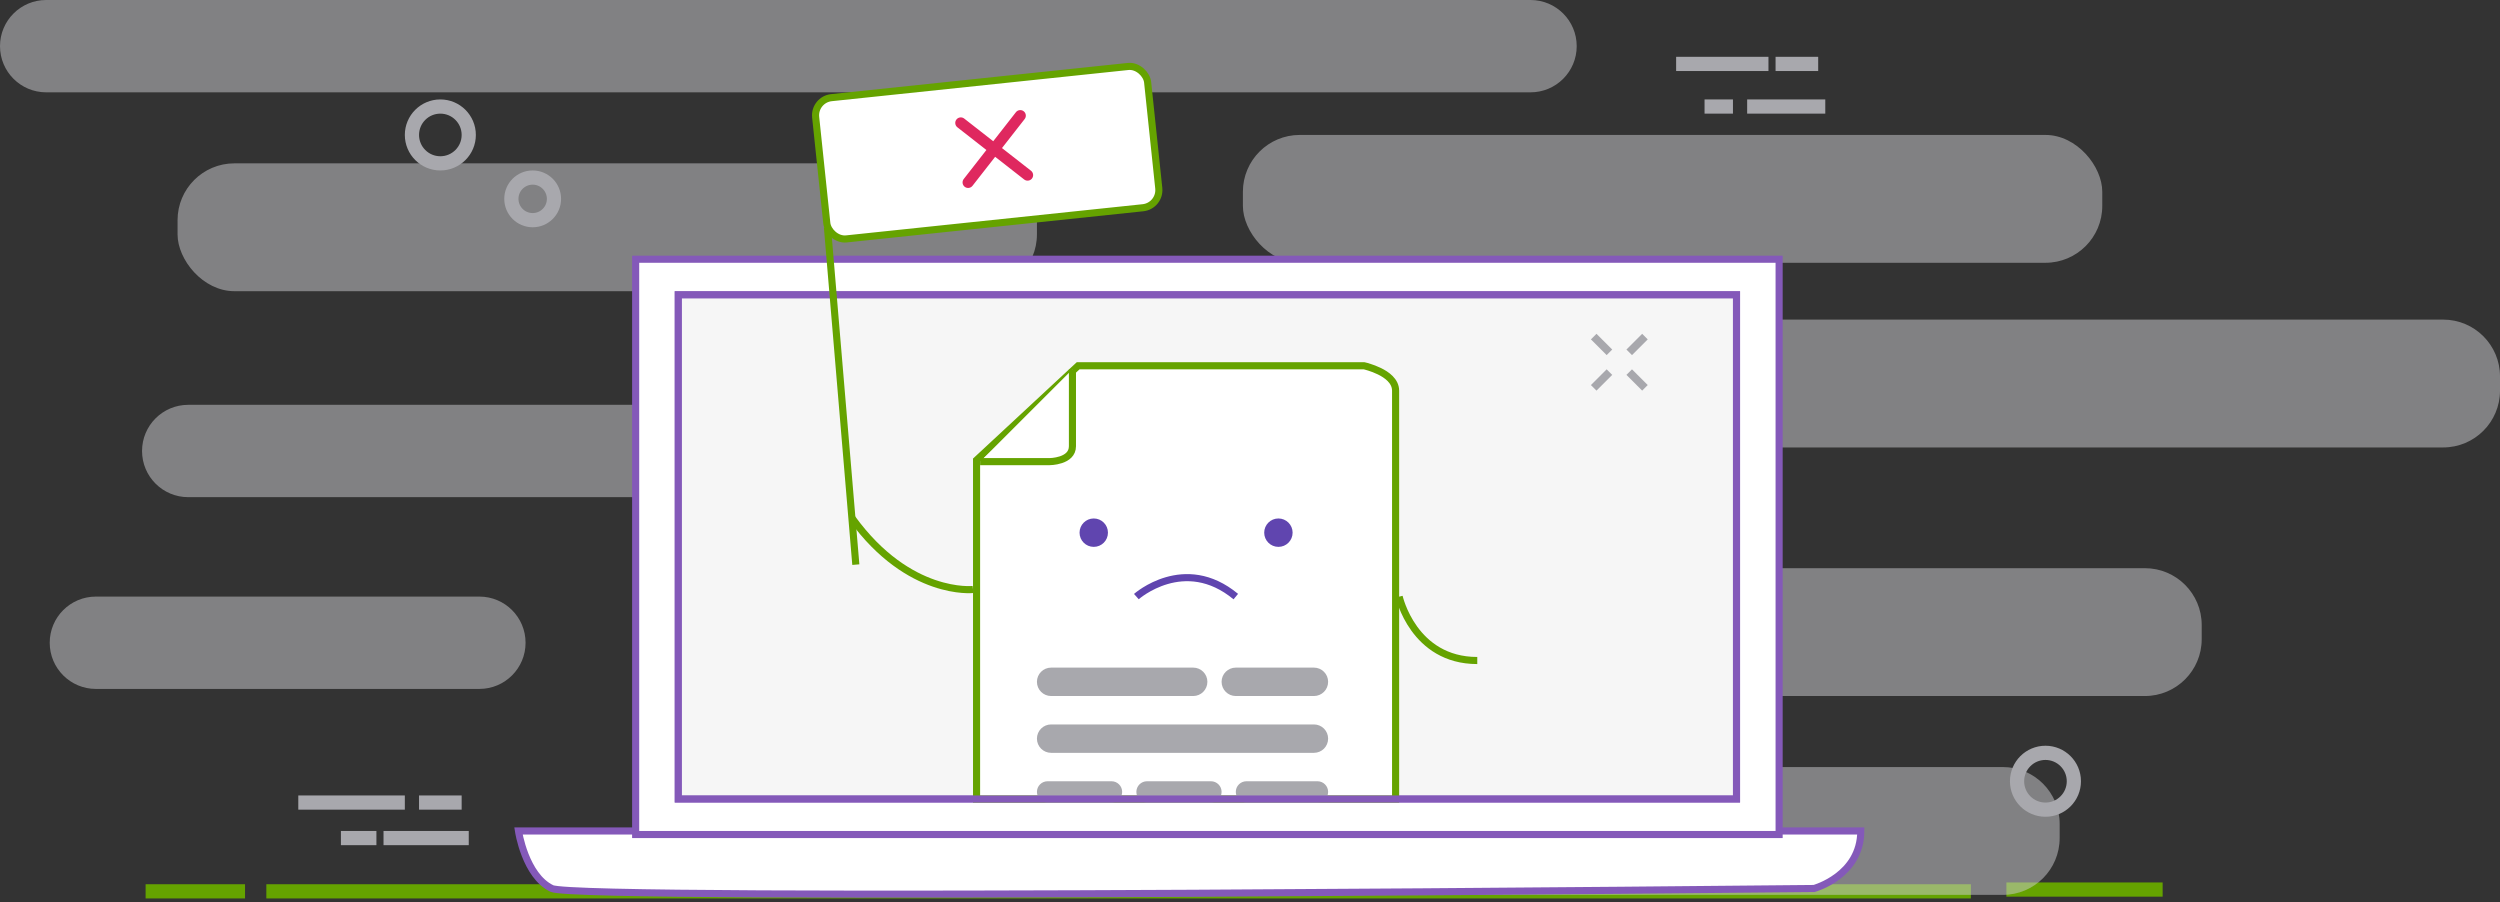 <svg width="352" height="127" viewBox="0 0 352 127" fill="none" xmlns="http://www.w3.org/2000/svg">
<rect x="0" y="0" width="352" height="127" fill="#333333" stroke="none"/>
<g id="ilustra&#195;&#167;&#195;&#163;o">
<path id="Line 3" d="M38.5 125.5H276.5" stroke="#65A300" stroke-width="2" stroke-linecap="square"/>
<path id="Line 2" d="M21.5 125.5H33.5" stroke="#65A300" stroke-width="2" stroke-linecap="square"/>
<path id="Line 2 Copy" d="M283.5 125.25H303.5" stroke="#65A300" stroke-width="2" stroke-linecap="square"/>
<g id="nuvens">
<path id="Rectangle Copy 6" opacity="0.509" fill-rule="evenodd" clip-rule="evenodd" d="M7 90.5C7 86.91 9.91 84 13.5 84H67.5C71.09 84 74 86.91 74 90.5V90.5C74 94.09 71.09 97 67.5 97H13.5C9.91 97 7 94.09 7 90.5V90.5Z" fill="#CDCDD0"/>
<rect id="Rectangle Copy 3" opacity="0.509" x="25" y="23" width="121" height="18" rx="8" fill="#CDCDD0"/>
<rect id="Rectangle Copy 10" opacity="0.509" x="175" y="19" width="121" height="18" rx="8" fill="#CDCDD0"/>
<path id="Rectangle Copy 5" opacity="0.509" fill-rule="evenodd" clip-rule="evenodd" d="M184 53C184 48.582 187.582 45 192 45H344C348.418 45 352 48.582 352 53V55C352 59.418 348.418 63 344 63H192C187.582 63 184 59.418 184 55V53Z" fill="#CDCDD0"/>
<path id="Rectangle Copy 7" opacity="0.509" fill-rule="evenodd" clip-rule="evenodd" d="M204 88C204 83.582 207.582 80 212 80H302C306.418 80 310 83.582 310 88V90C310 94.418 306.418 98 302 98H212C207.582 98 204 94.418 204 90V88Z" fill="#CDCDD0"/>
<path id="Rectangle Copy 8" opacity="0.509" fill-rule="evenodd" clip-rule="evenodd" d="M128 116C128 111.582 131.582 108 136 108H282C286.418 108 290 111.582 290 116V118C290 122.418 286.418 126 282 126H136C131.582 126 128 122.418 128 118V116Z" fill="#CDCDD0"/>
<path id="Rectangle Copy 4" opacity="0.509" fill-rule="evenodd" clip-rule="evenodd" d="M20 63.5C20 59.91 22.91 57 26.5 57H235.5C239.09 57 242 59.91 242 63.5V63.5C242 67.09 239.09 70 235.5 70H26.5C22.91 70 20 67.09 20 63.5V63.5Z" fill="#CDCDD0"/>
<path id="Rectangle Copy 9" opacity="0.509" fill-rule="evenodd" clip-rule="evenodd" d="M0 6.5C0 2.91 2.91 0 6.5 0H215.5C219.09 0 222 2.91 222 6.5V6.5C222 10.09 219.09 13 215.5 13H6.5C2.91 13 0 10.09 0 6.5V6.5Z" fill="#CDCDD0"/>
</g>
<g id="computador">
<g id="Path 5">
<path fill-rule="evenodd" clip-rule="evenodd" d="M89.925 117H73C73 117 73.94 123.3 77.701 125.1C81.463 126.9 255.418 125.1 255.418 125.1C255.418 125.1 262 123.3 262 117H241.313" fill="white"/>
<path d="M89.925 117H73C73 117 73.94 123.3 77.701 125.1C81.463 126.9 255.418 125.1 255.418 125.1C255.418 125.1 262 123.3 262 117H241.313" stroke="#8459B9"/>
</g>
<rect id="Rectangle 4" x="89.5" y="36.5" width="161" height="81" fill="white" stroke="#8459B9"/>
<rect id="Rectangle 3" opacity="0.7" x="95.5" y="41.5" width="149" height="71" fill="#F2F2F3" stroke="#8459B9"/>
<path id="Oval 2" fill-rule="evenodd" clip-rule="evenodd" d="M158 79C159.105 79 160 78.105 160 77C160 75.895 159.105 75 158 75C156.895 75 156 75.895 156 77C156 78.105 156.895 79 158 79Z" fill="#6045AF"/>
<path id="Oval 2 Copy" fill-rule="evenodd" clip-rule="evenodd" d="M184 79C185.105 79 186 78.105 186 77C186 75.895 185.105 75 184 75C182.895 75 182 75.895 182 77C182 78.105 182.895 79 184 79Z" fill="#6045AF"/>
<path id="Line 4" d="M164.5 90.5H176.5" stroke="#6045AF" stroke-linecap="square"/>
</g>
<g id="folha">
<path id="Path 2" d="M152 51.5H151.804L151.66 51.634L137.66 64.634L137.5 64.782V65V112V112.5H138H196H196.5V112H196C196.5 112 196.5 112 196.5 111.999V111.997V111.994V111.99V111.984V111.978V111.969V111.96V111.95V111.938V111.925V111.911V111.896V111.879V111.861V111.842V111.822V111.801V111.779V111.755V111.73V111.704V111.677V111.649V111.62V111.589V111.558V111.525V111.491V111.456V111.42V111.383V111.345V111.305V111.265V111.223V111.18V111.137V111.092V111.046V110.999V110.951V110.902V110.852V110.801V110.748V110.695V110.641V110.586V110.529V110.472V110.414V110.354V110.294V110.233V110.17V110.107V110.043V109.977V109.911V109.844V109.776V109.707V109.636V109.565V109.493V109.42V109.347V109.272V109.196V109.119V109.042V108.963V108.884V108.804V108.723V108.641V108.558V108.474V108.389V108.304V108.217V108.13V108.042V107.953V107.863V107.772V107.681V107.588V107.495V107.401V107.306V107.21V107.114V107.017V106.919V106.82V106.72V106.62V106.519V106.417V106.314V106.21V106.106V106.001V105.895V105.789V105.681V105.573V105.465V105.355V105.245V105.134V105.022V104.91V104.797V104.683V104.569V104.454V104.338V104.221V104.104V103.986V103.868V103.749V103.629V103.509V103.387V103.266V103.143V103.02V102.897V102.772V102.648V102.522V102.396V102.269V102.142V102.014V101.886V101.757V101.627V101.497V101.366V101.235V101.103V100.97V100.837V100.704V100.57V100.435V100.3V100.164V100.028V99.891V99.754V99.617V99.478V99.34V99.2V99.061V98.921V98.78V98.639V98.497V98.355V98.213V98.07V97.926V97.782V97.638V97.493V97.348V97.203V97.057V96.91V96.763V96.616V96.469V96.321V96.172V96.023V95.874V95.725V95.575V95.424V95.274V95.123V94.972V94.82V94.668V94.516V94.363V94.21V94.056V93.903V93.749V93.594V93.44V93.285V93.13V92.974V92.819V92.662V92.506V92.35V92.193V92.036V91.878V91.721V91.563V91.405V91.246V91.088V90.929V90.77V90.611V90.451V90.292V90.132V89.972V89.811V89.651V89.49V89.33V89.169V89.007V88.846V88.685V88.523V88.361V88.2V88.037V87.875V87.713V87.551V87.388V87.225V87.063V86.9V86.737V86.574V86.41V86.247V86.084V85.92V85.757V85.593V85.43V85.266V85.102V84.939V84.775V84.611V84.447V84.283V84.119V83.955V83.791V83.627V83.463V83.299V83.135V82.971V82.807V82.643V82.479V82.316V82.152V81.988V81.824V81.66V81.497V81.333V81.169V81.006V80.843V80.679V80.516V80.353V80.19V80.027V79.864V79.701V79.539V79.376V79.214V79.051V78.889V78.727V78.565V78.403V78.242V78.08V77.919V77.758V77.597V77.436V77.276V77.115V76.955V76.795V76.635V76.475V76.316V76.157V75.998V75.839V75.681V75.522V75.364V75.206V75.049V74.891V74.734V74.578V74.421V74.265V74.109V73.953V73.797V73.642V73.487V73.333V73.178V73.025V72.871V72.718V72.564V72.412V72.26V72.108V71.956V71.805V71.653V71.503V71.353V71.203V71.053V70.904V70.755V70.607V70.459V70.311V70.164V70.017V69.871V69.725V69.58V69.434V69.29V69.145V69.002V68.858V68.715V68.573V68.431V68.289V68.148V68.008V67.868V67.728V67.589V67.45V67.312V67.174V67.037V66.9V66.764V66.629V66.493V66.359V66.225V66.091V65.959V65.826V65.694V65.563V65.432V65.302V65.172V65.043V64.915V64.787V64.66V64.533V64.407V64.282V64.157V64.033V63.909V63.786V63.664V63.542V63.421V63.301V63.181V63.062V62.944V62.826V62.709V62.592V62.477V62.361V62.247V62.133V62.02V61.908V61.797V61.686V61.575V61.466V61.357V61.249V61.142V61.036V60.93V60.825V60.721V60.617V60.515V60.413V60.312V60.211V60.111V60.013V59.915V59.818V59.721V59.626V59.531V59.437V59.344V59.251V59.16V59.069V58.98V58.891V58.802V58.715V58.629V58.543V58.459V58.375V58.292V58.21V58.129V58.049V57.969V57.891V57.814V57.737V57.661V57.587V57.513V57.44V57.368V57.297V57.227V57.158V57.09V57.023V56.957V56.891V56.827V56.764V56.702V56.64V56.58V56.521V56.462V56.405V56.349V56.294V56.24V56.187V56.134V56.083V56.033V55.984V55.936V55.889V55.844V55.799V55.755V55.713V55.671V55.631V55.591V55.553V55.516V55.48V55.445V55.411V55.379V55.347V55.317V55.288V55.26V55.233V55.207V55.182V55.158V55.136V55.115V55.095V55.076V55.059V55.042V55.027V55.013V55C196.5 54.304 196.164 53.737 195.73 53.299C195.3 52.864 194.745 52.525 194.22 52.268C193.69 52.009 193.165 51.821 192.775 51.698C192.579 51.636 192.416 51.591 192.3 51.56C192.242 51.545 192.196 51.533 192.164 51.525L192.126 51.516L192.116 51.514L192.113 51.513L192.112 51.513L192.111 51.513C192.111 51.513 192.111 51.513 192 52L192.111 51.513L192.056 51.5H192H152Z" fill="white" stroke="#65A300"/>
<path id="Combined Shape" fill-rule="evenodd" clip-rule="evenodd" d="M148 94C146.895 94 146 94.895 146 96C146 97.105 146.895 98 148 98H168C169.105 98 170 97.105 170 96C170 94.895 169.105 94 168 94H148ZM148 102C146.895 102 146 102.895 146 104C146 105.105 146.895 106 148 106H185C186.105 106 187 105.105 187 104C187 102.895 186.105 102 185 102H148ZM172 96C172 94.895 172.895 94 174 94H185C186.105 94 187 94.895 187 96C187 97.105 186.105 98 185 98H174C172.895 98 172 97.105 172 96ZM175.5 110C174.672 110 174 110.672 174 111.5C174 112.328 174.672 113 175.5 113H185.5C186.328 113 187 112.328 187 111.5C187 110.672 186.328 110 185.5 110H175.5ZM160 111.5C160 110.672 160.672 110 161.5 110H170.5C171.328 110 172 110.672 172 111.5C172 112.328 171.328 113 170.5 113H161.5C160.672 113 160 112.328 160 111.5ZM147.5 110C146.672 110 146 110.672 146 111.5C146 112.328 146.672 113 147.5 113H156.5C157.328 113 158 112.328 158 111.5C158 110.672 157.328 110 156.5 110H147.5Z" fill="#A8A8AD"/>
<g id="Path 3">
<path fill-rule="evenodd" clip-rule="evenodd" d="M138 65H147.75C147.75 65 151 65 151 62.833C151 60.667 151 52 151 52" fill="white"/>
<path d="M138 65H147.75C147.75 65 151 65 151 62.833C151 60.667 151 52 151 52" stroke="#65A300"/>
</g>
<g id="rosto">
<path id="Oval 2 Copy_2" fill-rule="evenodd" clip-rule="evenodd" d="M180 77C181.105 77 182 76.105 182 75C182 73.895 181.105 73 180 73C178.895 73 178 73.895 178 75C178 76.105 178.895 77 180 77Z" fill="#6045AF"/>
<path id="Oval 2_2" fill-rule="evenodd" clip-rule="evenodd" d="M154 77C155.105 77 156 76.105 156 75C156 73.895 155.105 73 154 73C152.895 73 152 73.895 152 75C152 76.105 152.895 77 154 77Z" fill="#6045AF"/>
<path id="Path 8" d="M160 84C160 84 166.759 78 174 84" stroke="#6045AF"/>
</g>
</g>
<rect id="moldura notebook" x="95.5" y="41.5" width="149" height="71" stroke="#8459B9"/>
<g id="detalhes">
<path id="Combined Shape Copy 2" fill-rule="evenodd" clip-rule="evenodd" d="M224 47.784L226.216 50L227 49.216L224.784 47L224 47.784ZM232 47.784L229.784 50L229 49.216L231.216 47L232 47.784ZM229.784 52L232 54.216L231.216 55L229 52.784L229.784 52ZM224 54.216L226.216 52L227 52.784L224.784 55L224 54.216Z" fill="#A8A8AD"/>
<path id="Oval 3" fill-rule="evenodd" clip-rule="evenodd" d="M288 114C290.209 114 292 112.209 292 110C292 107.791 290.209 106 288 106C285.791 106 284 107.791 284 110C284 112.209 285.791 114 288 114Z" stroke="#A8A8AD" stroke-width="2"/>
<path id="Oval 3 Copy" fill-rule="evenodd" clip-rule="evenodd" d="M62 23C64.209 23 66 21.209 66 19C66 16.791 64.209 15 62 15C59.791 15 58 16.791 58 19C58 21.209 59.791 23 62 23Z" stroke="#A8A8AD" stroke-width="2"/>
<path id="Oval 3 Copy 2" fill-rule="evenodd" clip-rule="evenodd" d="M75 31C76.657 31 78 29.657 78 28C78 26.343 76.657 25 75 25C73.343 25 72 26.343 72 28C72 29.657 73.343 31 75 31Z" stroke="#A8A8AD" stroke-width="2"/>
<path id="Combined Shape_2" fill-rule="evenodd" clip-rule="evenodd" d="M57 114H42V112H57V114ZM66 119H54V117H66V119ZM59 114H65V112H59V114ZM53 119H48V117H53V119Z" fill="#A8A8AD"/>
<path id="Combined Shape Copy 4" fill-rule="evenodd" clip-rule="evenodd" d="M249 10H236V8H249V10ZM257 16H246V14H257V16ZM250 10H256V8H250V10ZM244 16H240V14H244V16Z" fill="#A8A8AD"/>
</g>
<path id="bra&#195;&#167;o direito" d="M197 84C197 84 199 93 208 93" stroke="#65A300"/>
<path id="braco esquerdo" d="M137 83C137 83 128 84 120 73" stroke="#65A300"/>
<path id="Path 11" d="M120.5 79.5L116.5 32" stroke="#65A300"/>
<rect id="Rectangle 2" x="114.583" y="14.011" width="47" height="20" rx="2.5" transform="rotate(-6 114.583 14.011)" fill="white" stroke="#65A300"/>
<g id="Clear/close">
<path fill-rule="evenodd" clip-rule="evenodd" d="M143.829 16.06C143.707 15.964 143.53 15.986 143.434 16.108L139.934 20.588L135.454 17.088C135.332 16.992 135.155 17.014 135.06 17.136C134.964 17.259 134.986 17.436 135.108 17.531L139.588 21.031L136.088 25.511C135.992 25.633 136.014 25.81 136.136 25.906C136.259 26.001 136.436 25.98 136.531 25.857L140.031 21.378L144.511 24.878C144.633 24.973 144.81 24.951 144.906 24.829C145.001 24.707 144.98 24.53 144.857 24.434L140.377 20.934L143.877 16.454C143.973 16.332 143.951 16.155 143.829 16.06Z" fill="#DF285F"/>
<path d="M143.434 16.108L143.828 16.416L143.828 16.416L143.434 16.108ZM143.829 16.06L143.521 16.454L143.521 16.454L143.829 16.06ZM139.934 20.588L139.626 20.982L140.02 21.29L140.328 20.896L139.934 20.588ZM135.454 17.088L135.147 17.482L135.147 17.482L135.454 17.088ZM135.06 17.136L135.454 17.444L135.454 17.444L135.06 17.136ZM135.108 17.531L135.416 17.137L135.416 17.137L135.108 17.531ZM139.588 21.031L139.982 21.339L140.29 20.945L139.896 20.637L139.588 21.031ZM136.088 25.511L135.694 25.203L135.694 25.203L136.088 25.511ZM136.136 25.906L135.829 26.3L135.829 26.3L136.136 25.906ZM136.531 25.857L136.137 25.549L136.137 25.549L136.531 25.857ZM140.031 21.378L140.339 20.983L139.945 20.676L139.637 21.07L140.031 21.378ZM144.511 24.878L144.203 25.271L144.203 25.271L144.511 24.878ZM144.906 24.829L144.512 24.521L144.512 24.521L144.906 24.829ZM144.857 24.434L145.165 24.04L145.165 24.04L144.857 24.434ZM140.377 20.934L139.983 20.626L139.676 21.02L140.07 21.328L140.377 20.934ZM143.877 16.454L144.271 16.762L144.271 16.762L143.877 16.454ZM143.828 16.416C143.754 16.511 143.616 16.528 143.521 16.454L144.137 15.666C143.797 15.4 143.306 15.46 143.04 15.8L143.828 16.416ZM140.328 20.896L143.828 16.416L143.04 15.8L139.54 20.28L140.328 20.896ZM135.147 17.482L139.626 20.982L140.242 20.194L135.762 16.694L135.147 17.482ZM135.454 17.444C135.379 17.539 135.242 17.556 135.147 17.482L135.762 16.694C135.422 16.428 134.931 16.488 134.666 16.828L135.454 17.444ZM135.416 17.137C135.511 17.212 135.528 17.349 135.454 17.444L134.666 16.828C134.4 17.169 134.46 17.66 134.8 17.925L135.416 17.137ZM139.896 20.637L135.416 17.137L134.8 17.925L139.28 21.425L139.896 20.637ZM136.482 25.819L139.982 21.339L139.194 20.723L135.694 25.203L136.482 25.819ZM136.444 25.512C136.539 25.586 136.556 25.724 136.482 25.819L135.694 25.203C135.428 25.543 135.489 26.034 135.829 26.3L136.444 25.512ZM136.137 25.549C136.212 25.454 136.349 25.437 136.444 25.512L135.829 26.3C136.169 26.565 136.66 26.505 136.925 26.165L136.137 25.549ZM139.637 21.07L136.137 25.549L136.925 26.165L140.425 21.685L139.637 21.07ZM144.819 24.483L140.339 20.983L139.723 21.771L144.203 25.271L144.819 24.483ZM144.512 24.521C144.586 24.426 144.724 24.409 144.819 24.483L144.203 25.271C144.543 25.537 145.034 25.477 145.3 25.137L144.512 24.521ZM144.549 24.828C144.454 24.754 144.437 24.616 144.512 24.521L145.3 25.137C145.565 24.797 145.505 24.306 145.165 24.04L144.549 24.828ZM140.07 21.328L144.549 24.828L145.165 24.04L140.685 20.54L140.07 21.328ZM143.483 16.147L139.983 20.626L140.771 21.242L144.271 16.762L143.483 16.147ZM143.521 16.454C143.426 16.379 143.409 16.242 143.483 16.147L144.271 16.762C144.537 16.422 144.477 15.931 144.137 15.666L143.521 16.454Z" fill="#DF285F"/>
</g>
<mask id="mask0" mask-type="alpha" maskUnits="userSpaceOnUse" x="133" y="14" width="14" height="14">
<g id="Clear/close_2">
<path fill-rule="evenodd" clip-rule="evenodd" d="M143.829 16.06C143.707 15.964 143.53 15.986 143.434 16.108L139.934 20.588L135.454 17.088C135.332 16.992 135.155 17.014 135.06 17.136C134.964 17.259 134.986 17.436 135.108 17.531L139.588 21.031L136.088 25.511C135.992 25.633 136.014 25.81 136.136 25.906C136.259 26.001 136.436 25.98 136.531 25.857L140.031 21.378L144.511 24.878C144.633 24.973 144.81 24.951 144.906 24.829C145.001 24.707 144.98 24.53 144.857 24.434L140.377 20.934L143.877 16.454C143.973 16.332 143.951 16.155 143.829 16.06Z" fill="white"/>
<path d="M143.434 16.108L143.04 15.8L143.04 15.8L143.434 16.108ZM143.829 16.06L144.137 15.666L144.137 15.666L143.829 16.06ZM139.934 20.588L139.626 20.982L140.02 21.29L140.328 20.896L139.934 20.588ZM135.454 17.088L135.762 16.694L135.762 16.694L135.454 17.088ZM135.06 17.136L135.454 17.444L135.454 17.444L135.06 17.136ZM135.108 17.531L135.416 17.137L135.416 17.137L135.108 17.531ZM139.588 21.031L139.982 21.339L140.29 20.945L139.896 20.637L139.588 21.031ZM136.088 25.511L136.482 25.819L136.482 25.819L136.088 25.511ZM136.136 25.906L136.444 25.512L136.136 25.906ZM136.531 25.857L136.137 25.549L136.137 25.549L136.531 25.857ZM140.031 21.378L140.339 20.983L139.945 20.676L139.637 21.07L140.031 21.378ZM144.511 24.878L144.819 24.483L144.819 24.483L144.511 24.878ZM144.906 24.829L145.3 25.137L145.3 25.137L144.906 24.829ZM144.857 24.434L145.165 24.04L144.857 24.434ZM140.377 20.934L139.983 20.626L139.676 21.02L140.07 21.328L140.377 20.934ZM143.877 16.454L143.483 16.147L143.483 16.147L143.877 16.454ZM143.828 16.416C143.754 16.511 143.616 16.528 143.521 16.454L144.137 15.666C143.797 15.4 143.306 15.46 143.04 15.8L143.828 16.416ZM140.328 20.896L143.828 16.416L143.04 15.8L139.54 20.28L140.328 20.896ZM135.147 17.482L139.626 20.982L140.242 20.194L135.762 16.694L135.147 17.482ZM135.454 17.444C135.379 17.539 135.242 17.556 135.147 17.482L135.762 16.694C135.422 16.428 134.931 16.488 134.666 16.828L135.454 17.444ZM135.416 17.137C135.511 17.212 135.528 17.349 135.454 17.444L134.666 16.828C134.4 17.169 134.46 17.66 134.8 17.925L135.416 17.137ZM139.896 20.637L135.416 17.137L134.8 17.925L139.28 21.425L139.896 20.637ZM136.482 25.819L139.982 21.339L139.194 20.723L135.694 25.203L136.482 25.819ZM136.444 25.512C136.539 25.586 136.556 25.724 136.482 25.819L135.694 25.203C135.428 25.543 135.489 26.034 135.829 26.3L136.444 25.512ZM136.137 25.549C136.212 25.454 136.349 25.437 136.444 25.512L135.829 26.3C136.169 26.565 136.66 26.505 136.925 26.165L136.137 25.549ZM139.637 21.07L136.137 25.549L136.925 26.165L140.425 21.685L139.637 21.07ZM144.819 24.483L140.339 20.983L139.723 21.771L144.203 25.271L144.819 24.483ZM144.512 24.521C144.586 24.426 144.724 24.409 144.819 24.483L144.203 25.271C144.543 25.537 145.034 25.477 145.3 25.137L144.512 24.521ZM144.549 24.828C144.454 24.754 144.437 24.616 144.512 24.521L145.3 25.137C145.565 24.797 145.505 24.306 145.165 24.04L144.549 24.828ZM140.07 21.328L144.549 24.828L145.165 24.04L140.685 20.54L140.07 21.328ZM143.483 16.147L139.983 20.626L140.771 21.242L144.271 16.762L143.483 16.147ZM143.521 16.454C143.426 16.379 143.409 16.242 143.483 16.147L144.271 16.762C144.537 16.422 144.477 15.931 144.137 15.666L143.521 16.454Z" fill="white"/>
</g>
</mask>
<g mask="url(#mask0)">
</g>
</g>
</svg>
